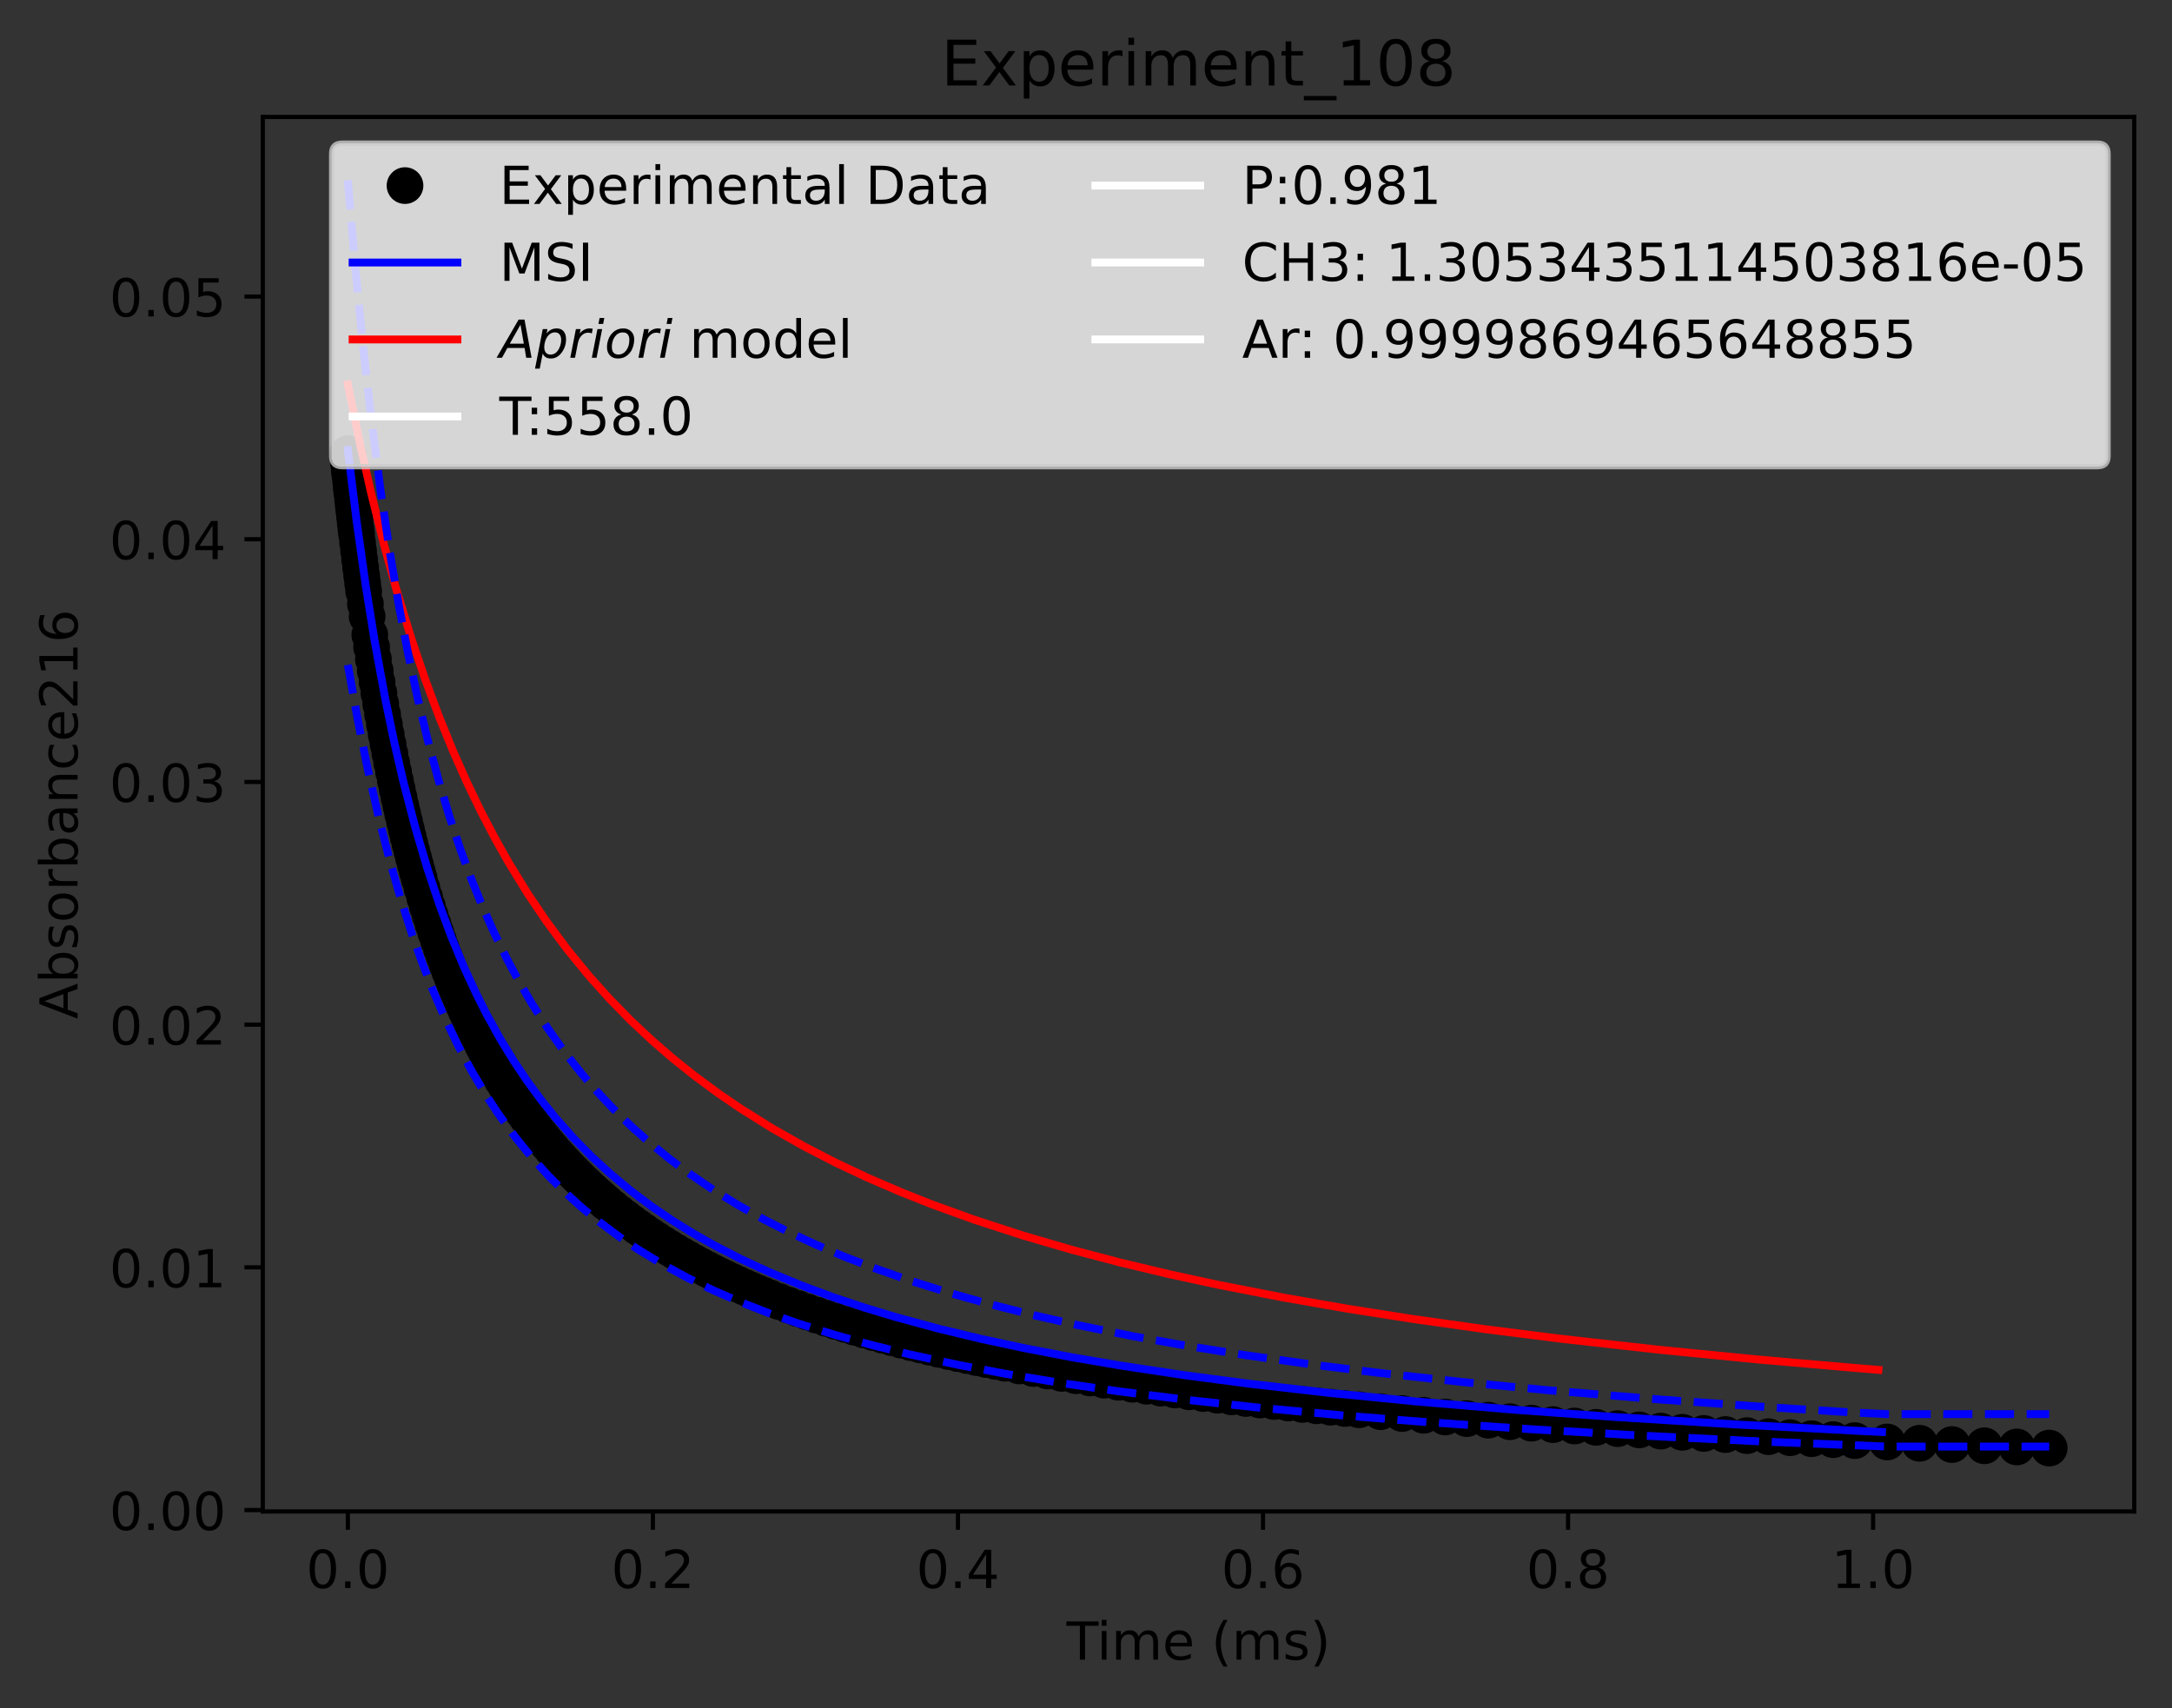 <?xml version="1.0" encoding="utf-8" standalone="no"?>
<!DOCTYPE svg PUBLIC "-//W3C//DTD SVG 1.1//EN"
  "http://www.w3.org/Graphics/SVG/1.1/DTD/svg11.dtd">
<!-- Created with matplotlib (https://matplotlib.org/) -->
<svg height="325.986pt" version="1.1" viewBox="0 0 414.464 325.986" width="414.464pt" xmlns="http://www.w3.org/2000/svg" xmlns:xlink="http://www.w3.org/1999/xlink">
 <rect x="0" y="0" width="414.464" height="325.986" fill="#333333" stroke="none"/>
 <defs>
  <style type="text/css">*{stroke-linecap:butt;stroke-linejoin:round;}</style>
 </defs>
 <g id="figure_1">
  <g id="patch_1">
   <path d="M 0 325.986 
L 414.464 325.986 
L 414.464 0 
L 0 0 
z
" style="fill:none;"/>
  </g>
  <g id="axes_1">
   <g id="patch_2">
    <path d="M 50.144 288.43 
L 407.264 288.43 
L 407.264 22.318 
L 50.144 22.318 
z
" style="fill:none;"/>
   </g>
   <g id="matplotlib.axis_1">
    <g id="xtick_1">
     <g id="line2d_1">
      <defs>
       <path d="M 0 0 
L 0 3.5 
" id="m0c64f0fec4" style="stroke:#000000;stroke-width:0.8;"/>
      </defs>
      <g>
       <use style="stroke:#000000;stroke-width:0.8;" x="66.376" xlink:href="#m0c64f0fec4" y="288.43"/>
      </g>
     </g>
     <g id="text_1">
      <!-- 0.0 -->
      <g transform="translate(58.425 303.029)scale(0.1 -0.1)">
       <defs>
        <path d="M 31.781 66.406 
Q 24.172 66.406 20.328 58.906 
Q 16.5 51.422 16.5 36.375 
Q 16.5 21.391 20.328 13.891 
Q 24.172 6.391 31.781 6.391 
Q 39.453 6.391 43.281 13.891 
Q 47.125 21.391 47.125 36.375 
Q 47.125 51.422 43.281 58.906 
Q 39.453 66.406 31.781 66.406 
z
M 31.781 74.219 
Q 44.047 74.219 50.516 64.516 
Q 56.984 54.828 56.984 36.375 
Q 56.984 17.969 50.516 8.266 
Q 44.047 -1.422 31.781 -1.422 
Q 19.531 -1.422 13.062 8.266 
Q 6.594 17.969 6.594 36.375 
Q 6.594 54.828 13.062 64.516 
Q 19.531 74.219 31.781 74.219 
z
" id="DejaVuSans-48"/>
        <path d="M 10.688 12.406 
L 21 12.406 
L 21 0 
L 10.688 0 
z
" id="DejaVuSans-46"/>
       </defs>
       <use xlink:href="#DejaVuSans-48"/>
       <use x="63.623" xlink:href="#DejaVuSans-46"/>
       <use x="95.41" xlink:href="#DejaVuSans-48"/>
      </g>
     </g>
    </g>
    <g id="xtick_2">
     <g id="line2d_2">
      <g>
       <use style="stroke:#000000;stroke-width:0.8;" x="124.586" xlink:href="#m0c64f0fec4" y="288.43"/>
      </g>
     </g>
     <g id="text_2">
      <!-- 0.2 -->
      <g transform="translate(116.635 303.029)scale(0.1 -0.1)">
       <defs>
        <path d="M 19.188 8.297 
L 53.609 8.297 
L 53.609 0 
L 7.328 0 
L 7.328 8.297 
Q 12.938 14.109 22.625 23.891 
Q 32.328 33.688 34.812 36.531 
Q 39.547 41.844 41.422 45.531 
Q 43.312 49.219 43.312 52.781 
Q 43.312 58.594 39.234 62.25 
Q 35.156 65.922 28.609 65.922 
Q 23.969 65.922 18.812 64.312 
Q 13.672 62.703 7.812 59.422 
L 7.812 69.391 
Q 13.766 71.781 18.938 73 
Q 24.125 74.219 28.422 74.219 
Q 39.75 74.219 46.484 68.547 
Q 53.219 62.891 53.219 53.422 
Q 53.219 48.922 51.531 44.891 
Q 49.859 40.875 45.406 35.406 
Q 44.188 33.984 37.641 27.219 
Q 31.109 20.453 19.188 8.297 
z
" id="DejaVuSans-50"/>
       </defs>
       <use xlink:href="#DejaVuSans-48"/>
       <use x="63.623" xlink:href="#DejaVuSans-46"/>
       <use x="95.41" xlink:href="#DejaVuSans-50"/>
      </g>
     </g>
    </g>
    <g id="xtick_3">
     <g id="line2d_3">
      <g>
       <use style="stroke:#000000;stroke-width:0.8;" x="182.796" xlink:href="#m0c64f0fec4" y="288.43"/>
      </g>
     </g>
     <g id="text_3">
      <!-- 0.4 -->
      <g transform="translate(174.845 303.029)scale(0.1 -0.1)">
       <defs>
        <path d="M 37.797 64.312 
L 12.891 25.391 
L 37.797 25.391 
z
M 35.203 72.906 
L 47.609 72.906 
L 47.609 25.391 
L 58.016 25.391 
L 58.016 17.188 
L 47.609 17.188 
L 47.609 0 
L 37.797 0 
L 37.797 17.188 
L 4.891 17.188 
L 4.891 26.703 
z
" id="DejaVuSans-52"/>
       </defs>
       <use xlink:href="#DejaVuSans-48"/>
       <use x="63.623" xlink:href="#DejaVuSans-46"/>
       <use x="95.41" xlink:href="#DejaVuSans-52"/>
      </g>
     </g>
    </g>
    <g id="xtick_4">
     <g id="line2d_4">
      <g>
       <use style="stroke:#000000;stroke-width:0.8;" x="241.006" xlink:href="#m0c64f0fec4" y="288.43"/>
      </g>
     </g>
     <g id="text_4">
      <!-- 0.6 -->
      <g transform="translate(233.055 303.029)scale(0.1 -0.1)">
       <defs>
        <path d="M 33.016 40.375 
Q 26.375 40.375 22.484 35.828 
Q 18.609 31.297 18.609 23.391 
Q 18.609 15.531 22.484 10.953 
Q 26.375 6.391 33.016 6.391 
Q 39.656 6.391 43.531 10.953 
Q 47.406 15.531 47.406 23.391 
Q 47.406 31.297 43.531 35.828 
Q 39.656 40.375 33.016 40.375 
z
M 52.594 71.297 
L 52.594 62.312 
Q 48.875 64.062 45.094 64.984 
Q 41.312 65.922 37.594 65.922 
Q 27.828 65.922 22.672 59.328 
Q 17.531 52.734 16.797 39.406 
Q 19.672 43.656 24.016 45.922 
Q 28.375 48.188 33.594 48.188 
Q 44.578 48.188 50.953 41.516 
Q 57.328 34.859 57.328 23.391 
Q 57.328 12.156 50.688 5.359 
Q 44.047 -1.422 33.016 -1.422 
Q 20.359 -1.422 13.672 8.266 
Q 6.984 17.969 6.984 36.375 
Q 6.984 53.656 15.188 63.938 
Q 23.391 74.219 37.203 74.219 
Q 40.922 74.219 44.703 73.484 
Q 48.484 72.75 52.594 71.297 
z
" id="DejaVuSans-54"/>
       </defs>
       <use xlink:href="#DejaVuSans-48"/>
       <use x="63.623" xlink:href="#DejaVuSans-46"/>
       <use x="95.41" xlink:href="#DejaVuSans-54"/>
      </g>
     </g>
    </g>
    <g id="xtick_5">
     <g id="line2d_5">
      <g>
       <use style="stroke:#000000;stroke-width:0.8;" x="299.216" xlink:href="#m0c64f0fec4" y="288.43"/>
      </g>
     </g>
     <g id="text_5">
      <!-- 0.8 -->
      <g transform="translate(291.265 303.029)scale(0.1 -0.1)">
       <defs>
        <path d="M 31.781 34.625 
Q 24.75 34.625 20.719 30.859 
Q 16.703 27.094 16.703 20.516 
Q 16.703 13.922 20.719 10.156 
Q 24.75 6.391 31.781 6.391 
Q 38.812 6.391 42.859 10.172 
Q 46.922 13.969 46.922 20.516 
Q 46.922 27.094 42.891 30.859 
Q 38.875 34.625 31.781 34.625 
z
M 21.922 38.812 
Q 15.578 40.375 12.031 44.719 
Q 8.5 49.078 8.5 55.328 
Q 8.5 64.062 14.719 69.141 
Q 20.953 74.219 31.781 74.219 
Q 42.672 74.219 48.875 69.141 
Q 55.078 64.062 55.078 55.328 
Q 55.078 49.078 51.531 44.719 
Q 48 40.375 41.703 38.812 
Q 48.828 37.156 52.797 32.312 
Q 56.781 27.484 56.781 20.516 
Q 56.781 9.906 50.312 4.234 
Q 43.844 -1.422 31.781 -1.422 
Q 19.734 -1.422 13.25 4.234 
Q 6.781 9.906 6.781 20.516 
Q 6.781 27.484 10.781 32.312 
Q 14.797 37.156 21.922 38.812 
z
M 18.312 54.391 
Q 18.312 48.734 21.844 45.562 
Q 25.391 42.391 31.781 42.391 
Q 38.141 42.391 41.719 45.562 
Q 45.312 48.734 45.312 54.391 
Q 45.312 60.062 41.719 63.234 
Q 38.141 66.406 31.781 66.406 
Q 25.391 66.406 21.844 63.234 
Q 18.312 60.062 18.312 54.391 
z
" id="DejaVuSans-56"/>
       </defs>
       <use xlink:href="#DejaVuSans-48"/>
       <use x="63.623" xlink:href="#DejaVuSans-46"/>
       <use x="95.41" xlink:href="#DejaVuSans-56"/>
      </g>
     </g>
    </g>
    <g id="xtick_6">
     <g id="line2d_6">
      <g>
       <use style="stroke:#000000;stroke-width:0.8;" x="357.426" xlink:href="#m0c64f0fec4" y="288.43"/>
      </g>
     </g>
     <g id="text_6">
      <!-- 1.0 -->
      <g transform="translate(349.475 303.029)scale(0.1 -0.1)">
       <defs>
        <path d="M 12.406 8.297 
L 28.516 8.297 
L 28.516 63.922 
L 10.984 60.406 
L 10.984 69.391 
L 28.422 72.906 
L 38.281 72.906 
L 38.281 8.297 
L 54.391 8.297 
L 54.391 0 
L 12.406 0 
z
" id="DejaVuSans-49"/>
       </defs>
       <use xlink:href="#DejaVuSans-49"/>
       <use x="63.623" xlink:href="#DejaVuSans-46"/>
       <use x="95.41" xlink:href="#DejaVuSans-48"/>
      </g>
     </g>
    </g>
    <g id="text_7">
     <!-- Time (ms) -->
     <g transform="translate(203.505 316.707)scale(0.1 -0.1)">
      <defs>
       <path d="M -0.297 72.906 
L 61.375 72.906 
L 61.375 64.594 
L 35.5 64.594 
L 35.5 0 
L 25.594 0 
L 25.594 64.594 
L -0.297 64.594 
z
" id="DejaVuSans-84"/>
       <path d="M 9.422 54.688 
L 18.406 54.688 
L 18.406 0 
L 9.422 0 
z
M 9.422 75.984 
L 18.406 75.984 
L 18.406 64.594 
L 9.422 64.594 
z
" id="DejaVuSans-105"/>
       <path d="M 52 44.188 
Q 55.375 50.25 60.062 53.125 
Q 64.75 56 71.094 56 
Q 79.641 56 84.281 50.016 
Q 88.922 44.047 88.922 33.016 
L 88.922 0 
L 79.891 0 
L 79.891 32.719 
Q 79.891 40.578 77.094 44.375 
Q 74.312 48.188 68.609 48.188 
Q 61.625 48.188 57.562 43.547 
Q 53.516 38.922 53.516 30.906 
L 53.516 0 
L 44.484 0 
L 44.484 32.719 
Q 44.484 40.625 41.703 44.406 
Q 38.922 48.188 33.109 48.188 
Q 26.219 48.188 22.156 43.531 
Q 18.109 38.875 18.109 30.906 
L 18.109 0 
L 9.078 0 
L 9.078 54.688 
L 18.109 54.688 
L 18.109 46.188 
Q 21.188 51.219 25.484 53.609 
Q 29.781 56 35.688 56 
Q 41.656 56 45.828 52.969 
Q 50 49.953 52 44.188 
z
" id="DejaVuSans-109"/>
       <path d="M 56.203 29.594 
L 56.203 25.203 
L 14.891 25.203 
Q 15.484 15.922 20.484 11.062 
Q 25.484 6.203 34.422 6.203 
Q 39.594 6.203 44.453 7.469 
Q 49.312 8.734 54.109 11.281 
L 54.109 2.781 
Q 49.266 0.734 44.188 -0.344 
Q 39.109 -1.422 33.891 -1.422 
Q 20.797 -1.422 13.156 6.188 
Q 5.516 13.812 5.516 26.812 
Q 5.516 40.234 12.766 48.109 
Q 20.016 56 32.328 56 
Q 43.359 56 49.781 48.891 
Q 56.203 41.797 56.203 29.594 
z
M 47.219 32.234 
Q 47.125 39.594 43.094 43.984 
Q 39.062 48.391 32.422 48.391 
Q 24.906 48.391 20.391 44.141 
Q 15.875 39.891 15.188 32.172 
z
" id="DejaVuSans-101"/>
       <path id="DejaVuSans-32"/>
       <path d="M 31 75.875 
Q 24.469 64.656 21.281 53.656 
Q 18.109 42.672 18.109 31.391 
Q 18.109 20.125 21.312 9.062 
Q 24.516 -2 31 -13.188 
L 23.188 -13.188 
Q 15.875 -1.703 12.234 9.375 
Q 8.594 20.453 8.594 31.391 
Q 8.594 42.281 12.203 53.312 
Q 15.828 64.359 23.188 75.875 
z
" id="DejaVuSans-40"/>
       <path d="M 44.281 53.078 
L 44.281 44.578 
Q 40.484 46.531 36.375 47.5 
Q 32.281 48.484 27.875 48.484 
Q 21.188 48.484 17.844 46.438 
Q 14.5 44.391 14.5 40.281 
Q 14.5 37.156 16.891 35.375 
Q 19.281 33.594 26.516 31.984 
L 29.594 31.297 
Q 39.156 29.25 43.188 25.516 
Q 47.219 21.781 47.219 15.094 
Q 47.219 7.469 41.188 3.016 
Q 35.156 -1.422 24.609 -1.422 
Q 20.219 -1.422 15.453 -0.562 
Q 10.688 0.297 5.422 2 
L 5.422 11.281 
Q 10.406 8.688 15.234 7.391 
Q 20.062 6.109 24.812 6.109 
Q 31.156 6.109 34.562 8.281 
Q 37.984 10.453 37.984 14.406 
Q 37.984 18.062 35.516 20.016 
Q 33.062 21.969 24.703 23.781 
L 21.578 24.516 
Q 13.234 26.266 9.516 29.906 
Q 5.812 33.547 5.812 39.891 
Q 5.812 47.609 11.281 51.797 
Q 16.75 56 26.812 56 
Q 31.781 56 36.172 55.266 
Q 40.578 54.547 44.281 53.078 
z
" id="DejaVuSans-115"/>
       <path d="M 8.016 75.875 
L 15.828 75.875 
Q 23.141 64.359 26.781 53.312 
Q 30.422 42.281 30.422 31.391 
Q 30.422 20.453 26.781 9.375 
Q 23.141 -1.703 15.828 -13.188 
L 8.016 -13.188 
Q 14.5 -2 17.703 9.062 
Q 20.906 20.125 20.906 31.391 
Q 20.906 42.672 17.703 53.656 
Q 14.5 64.656 8.016 75.875 
z
" id="DejaVuSans-41"/>
      </defs>
      <use xlink:href="#DejaVuSans-84"/>
      <use x="57.959" xlink:href="#DejaVuSans-105"/>
      <use x="85.742" xlink:href="#DejaVuSans-109"/>
      <use x="183.154" xlink:href="#DejaVuSans-101"/>
      <use x="244.678" xlink:href="#DejaVuSans-32"/>
      <use x="276.465" xlink:href="#DejaVuSans-40"/>
      <use x="315.479" xlink:href="#DejaVuSans-109"/>
      <use x="412.891" xlink:href="#DejaVuSans-115"/>
      <use x="464.99" xlink:href="#DejaVuSans-41"/>
     </g>
    </g>
   </g>
   <g id="matplotlib.axis_2">
    <g id="ytick_1">
     <g id="line2d_7">
      <defs>
       <path d="M 0 0 
L -3.5 0 
" id="m9fc9dce073" style="stroke:#000000;stroke-width:0.8;"/>
      </defs>
      <g>
       <use style="stroke:#000000;stroke-width:0.8;" x="50.144" xlink:href="#m9fc9dce073" y="288.165"/>
      </g>
     </g>
     <g id="text_8">
      <!-- 0.00 -->
      <g transform="translate(20.878 291.964)scale(0.1 -0.1)">
       <use xlink:href="#DejaVuSans-48"/>
       <use x="63.623" xlink:href="#DejaVuSans-46"/>
       <use x="95.41" xlink:href="#DejaVuSans-48"/>
       <use x="159.033" xlink:href="#DejaVuSans-48"/>
      </g>
     </g>
    </g>
    <g id="ytick_2">
     <g id="line2d_8">
      <g>
       <use style="stroke:#000000;stroke-width:0.8;" x="50.144" xlink:href="#m9fc9dce073" y="241.85"/>
      </g>
     </g>
     <g id="text_9">
      <!-- 0.01 -->
      <g transform="translate(20.878 245.649)scale(0.1 -0.1)">
       <use xlink:href="#DejaVuSans-48"/>
       <use x="63.623" xlink:href="#DejaVuSans-46"/>
       <use x="95.41" xlink:href="#DejaVuSans-48"/>
       <use x="159.033" xlink:href="#DejaVuSans-49"/>
      </g>
     </g>
    </g>
    <g id="ytick_3">
     <g id="line2d_9">
      <g>
       <use style="stroke:#000000;stroke-width:0.8;" x="50.144" xlink:href="#m9fc9dce073" y="195.534"/>
      </g>
     </g>
     <g id="text_10">
      <!-- 0.02 -->
      <g transform="translate(20.878 199.334)scale(0.1 -0.1)">
       <use xlink:href="#DejaVuSans-48"/>
       <use x="63.623" xlink:href="#DejaVuSans-46"/>
       <use x="95.41" xlink:href="#DejaVuSans-48"/>
       <use x="159.033" xlink:href="#DejaVuSans-50"/>
      </g>
     </g>
    </g>
    <g id="ytick_4">
     <g id="line2d_10">
      <g>
       <use style="stroke:#000000;stroke-width:0.8;" x="50.144" xlink:href="#m9fc9dce073" y="149.219"/>
      </g>
     </g>
     <g id="text_11">
      <!-- 0.03 -->
      <g transform="translate(20.878 153.018)scale(0.1 -0.1)">
       <defs>
        <path d="M 40.578 39.312 
Q 47.656 37.797 51.625 33 
Q 55.609 28.219 55.609 21.188 
Q 55.609 10.406 48.188 4.484 
Q 40.766 -1.422 27.094 -1.422 
Q 22.516 -1.422 17.656 -0.516 
Q 12.797 0.391 7.625 2.203 
L 7.625 11.719 
Q 11.719 9.328 16.594 8.109 
Q 21.484 6.891 26.812 6.891 
Q 36.078 6.891 40.938 10.547 
Q 45.797 14.203 45.797 21.188 
Q 45.797 27.641 41.281 31.266 
Q 36.766 34.906 28.719 34.906 
L 20.219 34.906 
L 20.219 43.016 
L 29.109 43.016 
Q 36.375 43.016 40.234 45.922 
Q 44.094 48.828 44.094 54.297 
Q 44.094 59.906 40.109 62.906 
Q 36.141 65.922 28.719 65.922 
Q 24.656 65.922 20.016 65.031 
Q 15.375 64.156 9.812 62.312 
L 9.812 71.094 
Q 15.438 72.656 20.344 73.438 
Q 25.25 74.219 29.594 74.219 
Q 40.828 74.219 47.359 69.109 
Q 53.906 64.016 53.906 55.328 
Q 53.906 49.266 50.438 45.094 
Q 46.969 40.922 40.578 39.312 
z
" id="DejaVuSans-51"/>
       </defs>
       <use xlink:href="#DejaVuSans-48"/>
       <use x="63.623" xlink:href="#DejaVuSans-46"/>
       <use x="95.41" xlink:href="#DejaVuSans-48"/>
       <use x="159.033" xlink:href="#DejaVuSans-51"/>
      </g>
     </g>
    </g>
    <g id="ytick_5">
     <g id="line2d_11">
      <g>
       <use style="stroke:#000000;stroke-width:0.8;" x="50.144" xlink:href="#m9fc9dce073" y="102.904"/>
      </g>
     </g>
     <g id="text_12">
      <!-- 0.04 -->
      <g transform="translate(20.878 106.703)scale(0.1 -0.1)">
       <use xlink:href="#DejaVuSans-48"/>
       <use x="63.623" xlink:href="#DejaVuSans-46"/>
       <use x="95.41" xlink:href="#DejaVuSans-48"/>
       <use x="159.033" xlink:href="#DejaVuSans-52"/>
      </g>
     </g>
    </g>
    <g id="ytick_6">
     <g id="line2d_12">
      <g>
       <use style="stroke:#000000;stroke-width:0.8;" x="50.144" xlink:href="#m9fc9dce073" y="56.588"/>
      </g>
     </g>
     <g id="text_13">
      <!-- 0.05 -->
      <g transform="translate(20.878 60.387)scale(0.1 -0.1)">
       <defs>
        <path d="M 10.797 72.906 
L 49.516 72.906 
L 49.516 64.594 
L 19.828 64.594 
L 19.828 46.734 
Q 21.969 47.469 24.109 47.828 
Q 26.266 48.188 28.422 48.188 
Q 40.625 48.188 47.75 41.5 
Q 54.891 34.812 54.891 23.391 
Q 54.891 11.625 47.562 5.094 
Q 40.234 -1.422 26.906 -1.422 
Q 22.312 -1.422 17.547 -0.641 
Q 12.797 0.141 7.719 1.703 
L 7.719 11.625 
Q 12.109 9.234 16.797 8.062 
Q 21.484 6.891 26.703 6.891 
Q 35.156 6.891 40.078 11.328 
Q 45.016 15.766 45.016 23.391 
Q 45.016 31 40.078 35.438 
Q 35.156 39.891 26.703 39.891 
Q 22.75 39.891 18.812 39.016 
Q 14.891 38.141 10.797 36.281 
z
" id="DejaVuSans-53"/>
       </defs>
       <use xlink:href="#DejaVuSans-48"/>
       <use x="63.623" xlink:href="#DejaVuSans-46"/>
       <use x="95.41" xlink:href="#DejaVuSans-48"/>
       <use x="159.033" xlink:href="#DejaVuSans-53"/>
      </g>
     </g>
    </g>
    <g id="text_14">
     <!-- Absorbance216 -->
     <g transform="translate(14.798 194.465)rotate(-90)scale(0.1 -0.1)">
      <defs>
       <path d="M 34.188 63.188 
L 20.797 26.906 
L 47.609 26.906 
z
M 28.609 72.906 
L 39.797 72.906 
L 67.578 0 
L 57.328 0 
L 50.688 18.703 
L 17.828 18.703 
L 11.188 0 
L 0.781 0 
z
" id="DejaVuSans-65"/>
       <path d="M 48.688 27.297 
Q 48.688 37.203 44.609 42.844 
Q 40.531 48.484 33.406 48.484 
Q 26.266 48.484 22.188 42.844 
Q 18.109 37.203 18.109 27.297 
Q 18.109 17.391 22.188 11.75 
Q 26.266 6.109 33.406 6.109 
Q 40.531 6.109 44.609 11.75 
Q 48.688 17.391 48.688 27.297 
z
M 18.109 46.391 
Q 20.953 51.266 25.266 53.625 
Q 29.594 56 35.594 56 
Q 45.562 56 51.781 48.094 
Q 58.016 40.188 58.016 27.297 
Q 58.016 14.406 51.781 6.484 
Q 45.562 -1.422 35.594 -1.422 
Q 29.594 -1.422 25.266 0.953 
Q 20.953 3.328 18.109 8.203 
L 18.109 0 
L 9.078 0 
L 9.078 75.984 
L 18.109 75.984 
z
" id="DejaVuSans-98"/>
       <path d="M 30.609 48.391 
Q 23.391 48.391 19.188 42.75 
Q 14.984 37.109 14.984 27.297 
Q 14.984 17.484 19.156 11.844 
Q 23.344 6.203 30.609 6.203 
Q 37.797 6.203 41.984 11.859 
Q 46.188 17.531 46.188 27.297 
Q 46.188 37.016 41.984 42.703 
Q 37.797 48.391 30.609 48.391 
z
M 30.609 56 
Q 42.328 56 49.016 48.375 
Q 55.719 40.766 55.719 27.297 
Q 55.719 13.875 49.016 6.219 
Q 42.328 -1.422 30.609 -1.422 
Q 18.844 -1.422 12.172 6.219 
Q 5.516 13.875 5.516 27.297 
Q 5.516 40.766 12.172 48.375 
Q 18.844 56 30.609 56 
z
" id="DejaVuSans-111"/>
       <path d="M 41.109 46.297 
Q 39.594 47.172 37.812 47.578 
Q 36.031 48 33.891 48 
Q 26.266 48 22.188 43.047 
Q 18.109 38.094 18.109 28.812 
L 18.109 0 
L 9.078 0 
L 9.078 54.688 
L 18.109 54.688 
L 18.109 46.188 
Q 20.953 51.172 25.484 53.578 
Q 30.031 56 36.531 56 
Q 37.453 56 38.578 55.875 
Q 39.703 55.766 41.062 55.516 
z
" id="DejaVuSans-114"/>
       <path d="M 34.281 27.484 
Q 23.391 27.484 19.188 25 
Q 14.984 22.516 14.984 16.5 
Q 14.984 11.719 18.141 8.906 
Q 21.297 6.109 26.703 6.109 
Q 34.188 6.109 38.703 11.406 
Q 43.219 16.703 43.219 25.484 
L 43.219 27.484 
z
M 52.203 31.203 
L 52.203 0 
L 43.219 0 
L 43.219 8.297 
Q 40.141 3.328 35.547 0.953 
Q 30.953 -1.422 24.312 -1.422 
Q 15.922 -1.422 10.953 3.297 
Q 6 8.016 6 15.922 
Q 6 25.141 12.172 29.828 
Q 18.359 34.516 30.609 34.516 
L 43.219 34.516 
L 43.219 35.406 
Q 43.219 41.609 39.141 45 
Q 35.062 48.391 27.688 48.391 
Q 23 48.391 18.547 47.266 
Q 14.109 46.141 10.016 43.891 
L 10.016 52.203 
Q 14.938 54.109 19.578 55.047 
Q 24.219 56 28.609 56 
Q 40.484 56 46.344 49.844 
Q 52.203 43.703 52.203 31.203 
z
" id="DejaVuSans-97"/>
       <path d="M 54.891 33.016 
L 54.891 0 
L 45.906 0 
L 45.906 32.719 
Q 45.906 40.484 42.875 44.328 
Q 39.844 48.188 33.797 48.188 
Q 26.516 48.188 22.312 43.547 
Q 18.109 38.922 18.109 30.906 
L 18.109 0 
L 9.078 0 
L 9.078 54.688 
L 18.109 54.688 
L 18.109 46.188 
Q 21.344 51.125 25.703 53.562 
Q 30.078 56 35.797 56 
Q 45.219 56 50.047 50.172 
Q 54.891 44.344 54.891 33.016 
z
" id="DejaVuSans-110"/>
       <path d="M 48.781 52.594 
L 48.781 44.188 
Q 44.969 46.297 41.141 47.344 
Q 37.312 48.391 33.406 48.391 
Q 24.656 48.391 19.812 42.844 
Q 14.984 37.312 14.984 27.297 
Q 14.984 17.281 19.812 11.734 
Q 24.656 6.203 33.406 6.203 
Q 37.312 6.203 41.141 7.25 
Q 44.969 8.297 48.781 10.406 
L 48.781 2.094 
Q 45.016 0.344 40.984 -0.531 
Q 36.969 -1.422 32.422 -1.422 
Q 20.062 -1.422 12.781 6.344 
Q 5.516 14.109 5.516 27.297 
Q 5.516 40.672 12.859 48.328 
Q 20.219 56 33.016 56 
Q 37.156 56 41.109 55.141 
Q 45.062 54.297 48.781 52.594 
z
" id="DejaVuSans-99"/>
      </defs>
      <use xlink:href="#DejaVuSans-65"/>
      <use x="68.408" xlink:href="#DejaVuSans-98"/>
      <use x="131.885" xlink:href="#DejaVuSans-115"/>
      <use x="183.984" xlink:href="#DejaVuSans-111"/>
      <use x="245.166" xlink:href="#DejaVuSans-114"/>
      <use x="286.279" xlink:href="#DejaVuSans-98"/>
      <use x="349.756" xlink:href="#DejaVuSans-97"/>
      <use x="411.035" xlink:href="#DejaVuSans-110"/>
      <use x="474.414" xlink:href="#DejaVuSans-99"/>
      <use x="529.395" xlink:href="#DejaVuSans-101"/>
      <use x="590.918" xlink:href="#DejaVuSans-50"/>
      <use x="654.541" xlink:href="#DejaVuSans-49"/>
      <use x="718.164" xlink:href="#DejaVuSans-54"/>
     </g>
    </g>
   </g>
   <g id="line2d_13">
    <defs>
     <path d="M 0 3 
C 0.796 3 1.559 2.684 2.121 2.121 
C 2.684 1.559 3 0.796 3 0 
C 3 -0.796 2.684 -1.559 2.121 -2.121 
C 1.559 -2.684 0.796 -3 0 -3 
C -0.796 -3 -1.559 -2.684 -2.121 -2.121 
C -2.684 -1.559 -3 -0.796 -3 0 
C -3 0.796 -2.684 1.559 -2.121 2.121 
C -1.559 2.684 -0.796 3 0 3 
z
" id="mbb381c8fd1" style="stroke:#000000;"/>
    </defs>
    <g clip-path="url(#pcb99354ada)">
     <use style="stroke:#000000;" x="66.376" xlink:href="#mbb381c8fd1" y="86.629"/>
     <use style="stroke:#000000;" x="66.377" xlink:href="#mbb381c8fd1" y="86.629"/>
     <use style="stroke:#000000;" x="66.377" xlink:href="#mbb381c8fd1" y="86.634"/>
     <use style="stroke:#000000;" x="66.378" xlink:href="#mbb381c8fd1" y="86.639"/>
     <use style="stroke:#000000;" x="66.378" xlink:href="#mbb381c8fd1" y="86.647"/>
     <use style="stroke:#000000;" x="66.38" xlink:href="#mbb381c8fd1" y="86.66"/>
     <use style="stroke:#000000;" x="66.382" xlink:href="#mbb381c8fd1" y="86.682"/>
     <use style="stroke:#000000;" x="66.386" xlink:href="#mbb381c8fd1" y="86.721"/>
     <use style="stroke:#000000;" x="66.393" xlink:href="#mbb381c8fd1" y="86.79"/>
     <use style="stroke:#000000;" x="66.411" xlink:href="#mbb381c8fd1" y="86.967"/>
     <use style="stroke:#000000;" x="66.428" xlink:href="#mbb381c8fd1" y="87.144"/>
     <use style="stroke:#000000;" x="66.446" xlink:href="#mbb381c8fd1" y="87.32"/>
     <use style="stroke:#000000;" x="66.464" xlink:href="#mbb381c8fd1" y="87.496"/>
     <use style="stroke:#000000;" x="66.482" xlink:href="#mbb381c8fd1" y="87.676"/>
     <use style="stroke:#000000;" x="66.5" xlink:href="#mbb381c8fd1" y="87.855"/>
     <use style="stroke:#000000;" x="66.519" xlink:href="#mbb381c8fd1" y="88.034"/>
     <use style="stroke:#000000;" x="66.561" xlink:href="#mbb381c8fd1" y="88.447"/>
     <use style="stroke:#000000;" x="66.603" xlink:href="#mbb381c8fd1" y="88.858"/>
     <use style="stroke:#000000;" x="66.645" xlink:href="#mbb381c8fd1" y="89.267"/>
     <use style="stroke:#000000;" x="66.687" xlink:href="#mbb381c8fd1" y="89.675"/>
     <use style="stroke:#000000;" x="66.729" xlink:href="#mbb381c8fd1" y="90.081"/>
     <use style="stroke:#000000;" x="66.772" xlink:href="#mbb381c8fd1" y="90.486"/>
     <use style="stroke:#000000;" x="66.814" xlink:href="#mbb381c8fd1" y="90.888"/>
     <use style="stroke:#000000;" x="66.93" xlink:href="#mbb381c8fd1" y="91.995"/>
     <use style="stroke:#000000;" x="67.011" xlink:href="#mbb381c8fd1" y="92.748"/>
     <use style="stroke:#000000;" x="67.091" xlink:href="#mbb381c8fd1" y="93.495"/>
     <use style="stroke:#000000;" x="67.171" xlink:href="#mbb381c8fd1" y="94.237"/>
     <use style="stroke:#000000;" x="67.295" xlink:href="#mbb381c8fd1" y="95.374"/>
     <use style="stroke:#000000;" x="67.419" xlink:href="#mbb381c8fd1" y="96.499"/>
     <use style="stroke:#000000;" x="67.543" xlink:href="#mbb381c8fd1" y="97.61"/>
     <use style="stroke:#000000;" x="67.668" xlink:href="#mbb381c8fd1" y="98.709"/>
     <use style="stroke:#000000;" x="67.792" xlink:href="#mbb381c8fd1" y="99.795"/>
     <use style="stroke:#000000;" x="67.916" xlink:href="#mbb381c8fd1" y="100.869"/>
     <use style="stroke:#000000;" x="68.04" xlink:href="#mbb381c8fd1" y="101.931"/>
     <use style="stroke:#000000;" x="68.235" xlink:href="#mbb381c8fd1" y="103.569"/>
     <use style="stroke:#000000;" x="68.429" xlink:href="#mbb381c8fd1" y="105.18"/>
     <use style="stroke:#000000;" x="68.624" xlink:href="#mbb381c8fd1" y="106.762"/>
     <use style="stroke:#000000;" x="68.818" xlink:href="#mbb381c8fd1" y="108.317"/>
     <use style="stroke:#000000;" x="69.013" xlink:href="#mbb381c8fd1" y="109.846"/>
     <use style="stroke:#000000;" x="69.207" xlink:href="#mbb381c8fd1" y="111.349"/>
     <use style="stroke:#000000;" x="69.402" xlink:href="#mbb381c8fd1" y="112.827"/>
     <use style="stroke:#000000;" x="69.73" xlink:href="#mbb381c8fd1" y="115.264"/>
     <use style="stroke:#000000;" x="70.058" xlink:href="#mbb381c8fd1" y="117.634"/>
     <use style="stroke:#000000;" x="70.562" xlink:href="#mbb381c8fd1" y="121.157"/>
     <use style="stroke:#000000;" x="70.912" xlink:href="#mbb381c8fd1" y="123.509"/>
     <use style="stroke:#000000;" x="71.261" xlink:href="#mbb381c8fd1" y="125.797"/>
     <use style="stroke:#000000;" x="71.61" xlink:href="#mbb381c8fd1" y="128.021"/>
     <use style="stroke:#000000;" x="71.959" xlink:href="#mbb381c8fd1" y="130.186"/>
     <use style="stroke:#000000;" x="72.308" xlink:href="#mbb381c8fd1" y="132.293"/>
     <use style="stroke:#000000;" x="72.657" xlink:href="#mbb381c8fd1" y="134.344"/>
     <use style="stroke:#000000;" x="73.006" xlink:href="#mbb381c8fd1" y="136.342"/>
     <use style="stroke:#000000;" x="73.355" xlink:href="#mbb381c8fd1" y="138.289"/>
     <use style="stroke:#000000;" x="73.704" xlink:href="#mbb381c8fd1" y="140.186"/>
     <use style="stroke:#000000;" x="74.054" xlink:href="#mbb381c8fd1" y="142.036"/>
     <use style="stroke:#000000;" x="74.403" xlink:href="#mbb381c8fd1" y="143.841"/>
     <use style="stroke:#000000;" x="74.752" xlink:href="#mbb381c8fd1" y="145.601"/>
     <use style="stroke:#000000;" x="75.101" xlink:href="#mbb381c8fd1" y="147.319"/>
     <use style="stroke:#000000;" x="75.45" xlink:href="#mbb381c8fd1" y="148.996"/>
     <use style="stroke:#000000;" x="75.799" xlink:href="#mbb381c8fd1" y="150.633"/>
     <use style="stroke:#000000;" x="76.148" xlink:href="#mbb381c8fd1" y="152.233"/>
     <use style="stroke:#000000;" x="76.497" xlink:href="#mbb381c8fd1" y="153.796"/>
     <use style="stroke:#000000;" x="76.846" xlink:href="#mbb381c8fd1" y="155.323"/>
     <use style="stroke:#000000;" x="77.196" xlink:href="#mbb381c8fd1" y="156.816"/>
     <use style="stroke:#000000;" x="77.545" xlink:href="#mbb381c8fd1" y="158.275"/>
     <use style="stroke:#000000;" x="77.894" xlink:href="#mbb381c8fd1" y="159.703"/>
     <use style="stroke:#000000;" x="78.243" xlink:href="#mbb381c8fd1" y="161.099"/>
     <use style="stroke:#000000;" x="78.592" xlink:href="#mbb381c8fd1" y="162.466"/>
     <use style="stroke:#000000;" x="78.941" xlink:href="#mbb381c8fd1" y="163.803"/>
     <use style="stroke:#000000;" x="79.29" xlink:href="#mbb381c8fd1" y="165.113"/>
     <use style="stroke:#000000;" x="79.639" xlink:href="#mbb381c8fd1" y="166.394"/>
     <use style="stroke:#000000;" x="79.988" xlink:href="#mbb381c8fd1" y="167.65"/>
     <use style="stroke:#000000;" x="80.516" xlink:href="#mbb381c8fd1" y="169.5"/>
     <use style="stroke:#000000;" x="81.044" xlink:href="#mbb381c8fd1" y="171.293"/>
     <use style="stroke:#000000;" x="81.572" xlink:href="#mbb381c8fd1" y="173.033"/>
     <use style="stroke:#000000;" x="82.099" xlink:href="#mbb381c8fd1" y="174.723"/>
     <use style="stroke:#000000;" x="82.627" xlink:href="#mbb381c8fd1" y="176.363"/>
     <use style="stroke:#000000;" x="83.155" xlink:href="#mbb381c8fd1" y="177.956"/>
     <use style="stroke:#000000;" x="83.683" xlink:href="#mbb381c8fd1" y="179.505"/>
     <use style="stroke:#000000;" x="84.21" xlink:href="#mbb381c8fd1" y="181.011"/>
     <use style="stroke:#000000;" x="84.738" xlink:href="#mbb381c8fd1" y="182.476"/>
     <use style="stroke:#000000;" x="85.266" xlink:href="#mbb381c8fd1" y="183.901"/>
     <use style="stroke:#000000;" x="85.793" xlink:href="#mbb381c8fd1" y="185.288"/>
     <use style="stroke:#000000;" x="86.321" xlink:href="#mbb381c8fd1" y="186.639"/>
     <use style="stroke:#000000;" x="86.849" xlink:href="#mbb381c8fd1" y="187.955"/>
     <use style="stroke:#000000;" x="87.377" xlink:href="#mbb381c8fd1" y="189.237"/>
     <use style="stroke:#000000;" x="87.904" xlink:href="#mbb381c8fd1" y="190.486"/>
     <use style="stroke:#000000;" x="88.432" xlink:href="#mbb381c8fd1" y="191.705"/>
     <use style="stroke:#000000;" x="88.96" xlink:href="#mbb381c8fd1" y="192.894"/>
     <use style="stroke:#000000;" x="89.488" xlink:href="#mbb381c8fd1" y="194.053"/>
     <use style="stroke:#000000;" x="90.015" xlink:href="#mbb381c8fd1" y="195.185"/>
     <use style="stroke:#000000;" x="90.543" xlink:href="#mbb381c8fd1" y="196.29"/>
     <use style="stroke:#000000;" x="91.071" xlink:href="#mbb381c8fd1" y="197.369"/>
     <use style="stroke:#000000;" x="91.599" xlink:href="#mbb381c8fd1" y="198.422"/>
     <use style="stroke:#000000;" x="92.126" xlink:href="#mbb381c8fd1" y="199.452"/>
     <use style="stroke:#000000;" x="92.654" xlink:href="#mbb381c8fd1" y="200.458"/>
     <use style="stroke:#000000;" x="93.182" xlink:href="#mbb381c8fd1" y="201.442"/>
     <use style="stroke:#000000;" x="93.709" xlink:href="#mbb381c8fd1" y="202.404"/>
     <use style="stroke:#000000;" x="94.237" xlink:href="#mbb381c8fd1" y="203.345"/>
     <use style="stroke:#000000;" x="95.032" xlink:href="#mbb381c8fd1" y="204.724"/>
     <use style="stroke:#000000;" x="95.827" xlink:href="#mbb381c8fd1" y="206.059"/>
     <use style="stroke:#000000;" x="96.622" xlink:href="#mbb381c8fd1" y="207.351"/>
     <use style="stroke:#000000;" x="97.417" xlink:href="#mbb381c8fd1" y="208.604"/>
     <use style="stroke:#000000;" x="98.213" xlink:href="#mbb381c8fd1" y="209.819"/>
     <use style="stroke:#000000;" x="99.008" xlink:href="#mbb381c8fd1" y="210.997"/>
     <use style="stroke:#000000;" x="99.803" xlink:href="#mbb381c8fd1" y="212.14"/>
     <use style="stroke:#000000;" x="100.598" xlink:href="#mbb381c8fd1" y="213.25"/>
     <use style="stroke:#000000;" x="101.393" xlink:href="#mbb381c8fd1" y="214.327"/>
     <use style="stroke:#000000;" x="102.188" xlink:href="#mbb381c8fd1" y="215.375"/>
     <use style="stroke:#000000;" x="102.983" xlink:href="#mbb381c8fd1" y="216.393"/>
     <use style="stroke:#000000;" x="103.778" xlink:href="#mbb381c8fd1" y="217.382"/>
     <use style="stroke:#000000;" x="104.573" xlink:href="#mbb381c8fd1" y="218.345"/>
     <use style="stroke:#000000;" x="105.368" xlink:href="#mbb381c8fd1" y="219.282"/>
     <use style="stroke:#000000;" x="106.163" xlink:href="#mbb381c8fd1" y="220.195"/>
     <use style="stroke:#000000;" x="106.958" xlink:href="#mbb381c8fd1" y="221.083"/>
     <use style="stroke:#000000;" x="107.753" xlink:href="#mbb381c8fd1" y="221.949"/>
     <use style="stroke:#000000;" x="108.548" xlink:href="#mbb381c8fd1" y="222.792"/>
     <use style="stroke:#000000;" x="109.343" xlink:href="#mbb381c8fd1" y="223.614"/>
     <use style="stroke:#000000;" x="110.139" xlink:href="#mbb381c8fd1" y="224.416"/>
     <use style="stroke:#000000;" x="110.934" xlink:href="#mbb381c8fd1" y="225.198"/>
     <use style="stroke:#000000;" x="111.729" xlink:href="#mbb381c8fd1" y="225.961"/>
     <use style="stroke:#000000;" x="112.524" xlink:href="#mbb381c8fd1" y="226.706"/>
     <use style="stroke:#000000;" x="113.319" xlink:href="#mbb381c8fd1" y="227.433"/>
     <use style="stroke:#000000;" x="114.114" xlink:href="#mbb381c8fd1" y="228.144"/>
     <use style="stroke:#000000;" x="114.909" xlink:href="#mbb381c8fd1" y="228.838"/>
     <use style="stroke:#000000;" x="115.704" xlink:href="#mbb381c8fd1" y="229.516"/>
     <use style="stroke:#000000;" x="116.902" xlink:href="#mbb381c8fd1" y="230.508"/>
     <use style="stroke:#000000;" x="118.1" xlink:href="#mbb381c8fd1" y="231.468"/>
     <use style="stroke:#000000;" x="119.297" xlink:href="#mbb381c8fd1" y="232.396"/>
     <use style="stroke:#000000;" x="120.495" xlink:href="#mbb381c8fd1" y="233.294"/>
     <use style="stroke:#000000;" x="121.693" xlink:href="#mbb381c8fd1" y="234.164"/>
     <use style="stroke:#000000;" x="122.891" xlink:href="#mbb381c8fd1" y="235.007"/>
     <use style="stroke:#000000;" x="124.089" xlink:href="#mbb381c8fd1" y="235.823"/>
     <use style="stroke:#000000;" x="125.287" xlink:href="#mbb381c8fd1" y="236.615"/>
     <use style="stroke:#000000;" x="126.484" xlink:href="#mbb381c8fd1" y="237.384"/>
     <use style="stroke:#000000;" x="127.682" xlink:href="#mbb381c8fd1" y="238.13"/>
     <use style="stroke:#000000;" x="128.88" xlink:href="#mbb381c8fd1" y="238.854"/>
     <use style="stroke:#000000;" x="130.078" xlink:href="#mbb381c8fd1" y="239.558"/>
     <use style="stroke:#000000;" x="131.276" xlink:href="#mbb381c8fd1" y="240.241"/>
     <use style="stroke:#000000;" x="132.473" xlink:href="#mbb381c8fd1" y="240.906"/>
     <use style="stroke:#000000;" x="133.671" xlink:href="#mbb381c8fd1" y="241.553"/>
     <use style="stroke:#000000;" x="134.869" xlink:href="#mbb381c8fd1" y="242.182"/>
     <use style="stroke:#000000;" x="136.067" xlink:href="#mbb381c8fd1" y="242.794"/>
     <use style="stroke:#000000;" x="137.265" xlink:href="#mbb381c8fd1" y="243.391"/>
     <use style="stroke:#000000;" x="138.462" xlink:href="#mbb381c8fd1" y="243.972"/>
     <use style="stroke:#000000;" x="139.66" xlink:href="#mbb381c8fd1" y="244.538"/>
     <use style="stroke:#000000;" x="140.858" xlink:href="#mbb381c8fd1" y="245.089"/>
     <use style="stroke:#000000;" x="142.056" xlink:href="#mbb381c8fd1" y="245.627"/>
     <use style="stroke:#000000;" x="143.254" xlink:href="#mbb381c8fd1" y="246.152"/>
     <use style="stroke:#000000;" x="144.451" xlink:href="#mbb381c8fd1" y="246.664"/>
     <use style="stroke:#000000;" x="145.649" xlink:href="#mbb381c8fd1" y="247.163"/>
     <use style="stroke:#000000;" x="146.847" xlink:href="#mbb381c8fd1" y="247.651"/>
     <use style="stroke:#000000;" x="148.644" xlink:href="#mbb381c8fd1" y="248.361"/>
     <use style="stroke:#000000;" x="150.442" xlink:href="#mbb381c8fd1" y="249.047"/>
     <use style="stroke:#000000;" x="152.239" xlink:href="#mbb381c8fd1" y="249.709"/>
     <use style="stroke:#000000;" x="154.036" xlink:href="#mbb381c8fd1" y="250.35"/>
     <use style="stroke:#000000;" x="155.833" xlink:href="#mbb381c8fd1" y="250.969"/>
     <use style="stroke:#000000;" x="157.631" xlink:href="#mbb381c8fd1" y="251.569"/>
     <use style="stroke:#000000;" x="159.428" xlink:href="#mbb381c8fd1" y="252.149"/>
     <use style="stroke:#000000;" x="161.225" xlink:href="#mbb381c8fd1" y="252.712"/>
     <use style="stroke:#000000;" x="163.022" xlink:href="#mbb381c8fd1" y="253.257"/>
     <use style="stroke:#000000;" x="164.819" xlink:href="#mbb381c8fd1" y="253.785"/>
     <use style="stroke:#000000;" x="166.617" xlink:href="#mbb381c8fd1" y="254.298"/>
     <use style="stroke:#000000;" x="168.414" xlink:href="#mbb381c8fd1" y="254.796"/>
     <use style="stroke:#000000;" x="170.211" xlink:href="#mbb381c8fd1" y="255.279"/>
     <use style="stroke:#000000;" x="172.008" xlink:href="#mbb381c8fd1" y="255.749"/>
     <use style="stroke:#000000;" x="173.806" xlink:href="#mbb381c8fd1" y="256.205"/>
     <use style="stroke:#000000;" x="175.603" xlink:href="#mbb381c8fd1" y="256.649"/>
     <use style="stroke:#000000;" x="177.4" xlink:href="#mbb381c8fd1" y="257.08"/>
     <use style="stroke:#000000;" x="179.197" xlink:href="#mbb381c8fd1" y="257.5"/>
     <use style="stroke:#000000;" x="180.995" xlink:href="#mbb381c8fd1" y="257.909"/>
     <use style="stroke:#000000;" x="182.792" xlink:href="#mbb381c8fd1" y="258.307"/>
     <use style="stroke:#000000;" x="184.589" xlink:href="#mbb381c8fd1" y="258.694"/>
     <use style="stroke:#000000;" x="186.386" xlink:href="#mbb381c8fd1" y="259.072"/>
     <use style="stroke:#000000;" x="188.184" xlink:href="#mbb381c8fd1" y="259.44"/>
     <use style="stroke:#000000;" x="189.981" xlink:href="#mbb381c8fd1" y="259.799"/>
     <use style="stroke:#000000;" x="191.778" xlink:href="#mbb381c8fd1" y="260.149"/>
     <use style="stroke:#000000;" x="194.48" xlink:href="#mbb381c8fd1" y="260.659"/>
     <use style="stroke:#000000;" x="197.182" xlink:href="#mbb381c8fd1" y="261.151"/>
     <use style="stroke:#000000;" x="199.884" xlink:href="#mbb381c8fd1" y="261.626"/>
     <use style="stroke:#000000;" x="202.586" xlink:href="#mbb381c8fd1" y="262.084"/>
     <use style="stroke:#000000;" x="205.288" xlink:href="#mbb381c8fd1" y="262.527"/>
     <use style="stroke:#000000;" x="207.99" xlink:href="#mbb381c8fd1" y="262.955"/>
     <use style="stroke:#000000;" x="210.692" xlink:href="#mbb381c8fd1" y="263.369"/>
     <use style="stroke:#000000;" x="213.393" xlink:href="#mbb381c8fd1" y="263.769"/>
     <use style="stroke:#000000;" x="216.095" xlink:href="#mbb381c8fd1" y="264.157"/>
     <use style="stroke:#000000;" x="218.797" xlink:href="#mbb381c8fd1" y="264.533"/>
     <use style="stroke:#000000;" x="221.499" xlink:href="#mbb381c8fd1" y="264.897"/>
     <use style="stroke:#000000;" x="224.201" xlink:href="#mbb381c8fd1" y="265.25"/>
     <use style="stroke:#000000;" x="226.903" xlink:href="#mbb381c8fd1" y="265.593"/>
     <use style="stroke:#000000;" x="229.605" xlink:href="#mbb381c8fd1" y="265.925"/>
     <use style="stroke:#000000;" x="232.307" xlink:href="#mbb381c8fd1" y="266.248"/>
     <use style="stroke:#000000;" x="235.009" xlink:href="#mbb381c8fd1" y="266.561"/>
     <use style="stroke:#000000;" x="237.711" xlink:href="#mbb381c8fd1" y="266.866"/>
     <use style="stroke:#000000;" x="240.413" xlink:href="#mbb381c8fd1" y="267.162"/>
     <use style="stroke:#000000;" x="243.115" xlink:href="#mbb381c8fd1" y="267.45"/>
     <use style="stroke:#000000;" x="245.817" xlink:href="#mbb381c8fd1" y="267.731"/>
     <use style="stroke:#000000;" x="248.519" xlink:href="#mbb381c8fd1" y="268.003"/>
     <use style="stroke:#000000;" x="251.22" xlink:href="#mbb381c8fd1" y="268.269"/>
     <use style="stroke:#000000;" x="253.922" xlink:href="#mbb381c8fd1" y="268.528"/>
     <use style="stroke:#000000;" x="256.624" xlink:href="#mbb381c8fd1" y="268.78"/>
     <use style="stroke:#000000;" x="259.326" xlink:href="#mbb381c8fd1" y="269.025"/>
     <use style="stroke:#000000;" x="263.439" xlink:href="#mbb381c8fd1" y="269.388"/>
     <use style="stroke:#000000;" x="267.552" xlink:href="#mbb381c8fd1" y="269.736"/>
     <use style="stroke:#000000;" x="271.665" xlink:href="#mbb381c8fd1" y="270.073"/>
     <use style="stroke:#000000;" x="275.778" xlink:href="#mbb381c8fd1" y="270.397"/>
     <use style="stroke:#000000;" x="279.891" xlink:href="#mbb381c8fd1" y="270.709"/>
     <use style="stroke:#000000;" x="284.003" xlink:href="#mbb381c8fd1" y="271.011"/>
     <use style="stroke:#000000;" x="288.116" xlink:href="#mbb381c8fd1" y="271.303"/>
     <use style="stroke:#000000;" x="292.229" xlink:href="#mbb381c8fd1" y="271.584"/>
     <use style="stroke:#000000;" x="296.342" xlink:href="#mbb381c8fd1" y="271.857"/>
     <use style="stroke:#000000;" x="300.455" xlink:href="#mbb381c8fd1" y="272.121"/>
     <use style="stroke:#000000;" x="304.568" xlink:href="#mbb381c8fd1" y="272.376"/>
     <use style="stroke:#000000;" x="308.681" xlink:href="#mbb381c8fd1" y="272.623"/>
     <use style="stroke:#000000;" x="312.794" xlink:href="#mbb381c8fd1" y="272.863"/>
     <use style="stroke:#000000;" x="316.906" xlink:href="#mbb381c8fd1" y="273.095"/>
     <use style="stroke:#000000;" x="321.019" xlink:href="#mbb381c8fd1" y="273.321"/>
     <use style="stroke:#000000;" x="325.132" xlink:href="#mbb381c8fd1" y="273.54"/>
     <use style="stroke:#000000;" x="329.245" xlink:href="#mbb381c8fd1" y="273.752"/>
     <use style="stroke:#000000;" x="333.358" xlink:href="#mbb381c8fd1" y="273.959"/>
     <use style="stroke:#000000;" x="337.471" xlink:href="#mbb381c8fd1" y="274.159"/>
     <use style="stroke:#000000;" x="341.584" xlink:href="#mbb381c8fd1" y="274.354"/>
     <use style="stroke:#000000;" x="345.696" xlink:href="#mbb381c8fd1" y="274.544"/>
     <use style="stroke:#000000;" x="349.809" xlink:href="#mbb381c8fd1" y="274.728"/>
     <use style="stroke:#000000;" x="353.922" xlink:href="#mbb381c8fd1" y="274.908"/>
     <use style="stroke:#000000;" x="360.107" xlink:href="#mbb381c8fd1" y="275.169"/>
     <use style="stroke:#000000;" x="366.292" xlink:href="#mbb381c8fd1" y="275.42"/>
     <use style="stroke:#000000;" x="372.477" xlink:href="#mbb381c8fd1" y="275.661"/>
     <use style="stroke:#000000;" x="378.661" xlink:href="#mbb381c8fd1" y="275.894"/>
     <use style="stroke:#000000;" x="384.846" xlink:href="#mbb381c8fd1" y="276.118"/>
     <use style="stroke:#000000;" x="391.031" xlink:href="#mbb381c8fd1" y="276.334"/>
    </g>
   </g>
   <g id="line2d_14">
    <path clip-path="url(#pcb99354ada)" d="M 66.376 85.865 
L 68.028 99.271 
L 69.793 111.765 
L 71.505 122.4 
L 73.549 133.529 
L 75.274 141.82 
L 76.999 149.268 
L 79.299 158.093 
L 81.599 165.864 
L 83.898 172.759 
L 86.198 178.918 
L 88.498 184.453 
L 90.798 189.454 
L 92.82 193.469 
L 95.438 198.205 
L 98.055 202.49 
L 100.672 206.385 
L 103.29 209.941 
L 105.907 213.201 
L 109.397 217.147 
L 112.886 220.699 
L 116.403 223.935 
L 120.368 227.232 
L 124.334 230.207 
L 128.3 232.905 
L 132.266 235.362 
L 136.232 237.611 
L 141.519 240.327 
L 146.807 242.766 
L 152.871 245.274 
L 158.936 247.52 
L 165 249.542 
L 171.065 251.372 
L 179.151 253.559 
L 187.236 255.5 
L 195.322 257.235 
L 204.521 258.998 
L 213.719 260.57 
L 225.984 262.421 
L 238.248 264.039 
L 253.579 265.796 
L 270.508 267.461 
L 289.163 269.031 
L 307.819 270.38 
L 331.139 271.819 
L 354.459 273.044 
L 359.122 273.267 
L 359.122 273.267 
" style="fill:none;stroke:#0000ff;stroke-linecap:square;stroke-width:1.5;"/>
   </g>
   <g id="line2d_15">
    <path clip-path="url(#pcb99354ada)" d="M 66.376 73.334 
L 68.582 84.163 
L 70.881 94.346 
L 73.289 103.979 
L 75.68 112.64 
L 78.453 121.715 
L 81.113 129.583 
L 83.774 136.74 
L 86.434 143.279 
L 89.094 149.277 
L 91.755 154.798 
L 94.415 159.897 
L 97.076 164.62 
L 100.623 170.402 
L 104.199 175.708 
L 108.232 181.146 
L 112.265 186.083 
L 116.299 190.585 
L 120.332 194.706 
L 124.366 198.493 
L 128.399 201.985 
L 132.433 205.215 
L 137.155 208.702 
L 141.221 211.478 
L 147.32 215.297 
L 153.419 218.753 
L 159.518 221.896 
L 165.617 224.767 
L 171.716 227.4 
L 177.815 229.822 
L 185.948 232.767 
L 195.238 235.787 
L 204.528 238.495 
L 213.818 240.937 
L 223.108 243.149 
L 232.398 245.164 
L 244.785 247.586 
L 257.172 249.749 
L 269.619 251.703 
L 283.643 253.678 
L 297.668 255.451 
L 316.368 257.549 
L 335.068 259.395 
L 353.767 261.03 
L 358.442 261.411 
L 358.442 261.411 
" style="fill:none;stroke:#ff0000;stroke-linecap:square;stroke-width:1.5;"/>
   </g>
   <g id="line2d_16">
    <path clip-path="url(#pcb99354ada)" d="M 66.376 34.414 
L 67.792 50.98 
L 69.402 67.25 
L 70.912 80.486 
L 72.657 93.84 
L 74.403 105.472 
L 76.148 115.717 
L 77.894 124.819 
L 79.639 132.956 
L 81.572 141.027 
L 83.683 148.872 
L 85.793 155.894 
L 87.904 162.215 
L 90.015 167.922 
L 92.126 173.12 
L 94.237 177.872 
L 96.622 182.779 
L 99.008 187.254 
L 101.393 191.352 
L 104.573 196.312 
L 107.753 200.78 
L 110.934 204.821 
L 114.114 208.497 
L 116.902 211.46 
L 120.495 214.969 
L 124.089 218.161 
L 127.682 221.083 
L 131.276 223.771 
L 136.067 227.033 
L 140.858 229.975 
L 145.649 232.647 
L 150.442 235.08 
L 155.833 237.575 
L 161.225 239.846 
L 166.617 241.919 
L 173.806 244.421 
L 180.995 246.666 
L 188.184 248.689 
L 197.182 250.958 
L 205.288 252.791 
L 216.095 254.97 
L 226.903 256.896 
L 237.711 258.61 
L 251.22 260.505 
L 263.439 262.021 
L 279.891 263.817 
L 296.342 265.38 
L 316.906 267.076 
L 337.471 268.534 
L 353.922 269.565 
L 360.107 269.856 
L 391.031 269.856 
L 391.031 269.856 
" style="fill:none;stroke:#0000ff;stroke-dasharray:5.55,2.4;stroke-dashoffset:0;stroke-width:1.5;"/>
   </g>
   <g id="line2d_17">
    <path clip-path="url(#pcb99354ada)" d="M 66.376 126.883 
L 68.235 137.182 
L 70.058 146.224 
L 72.308 156.145 
L 74.403 164.296 
L 76.497 171.607 
L 78.592 178.147 
L 80.516 183.587 
L 82.627 189.005 
L 84.738 193.919 
L 87.377 199.451 
L 90.015 204.397 
L 92.654 208.84 
L 95.032 212.471 
L 98.213 216.858 
L 101.393 220.777 
L 104.573 224.295 
L 107.753 227.475 
L 110.934 230.359 
L 114.114 232.983 
L 118.1 235.96 
L 121.693 238.389 
L 126.484 241.294 
L 131.276 243.885 
L 136.067 246.208 
L 140.858 248.3 
L 146.847 250.643 
L 152.239 252.527 
L 159.428 254.767 
L 166.617 256.744 
L 173.806 258.5 
L 182.792 260.44 
L 191.778 262.141 
L 202.586 263.929 
L 213.393 265.491 
L 226.903 267.179 
L 240.413 268.635 
L 256.624 270.136 
L 271.665 271.335 
L 292.229 272.739 
L 312.794 273.928 
L 337.471 275.133 
L 360.107 276.042 
L 391.031 276.042 
L 391.031 276.042 
" style="fill:none;stroke:#0000ff;stroke-dasharray:5.55,2.4;stroke-dashoffset:0;stroke-width:1.5;"/>
   </g>
   <g id="line2d_18"/>
   <g id="line2d_19"/>
   <g id="line2d_20"/>
   <g id="line2d_21"/>
   <g id="patch_3">
    <path d="M 50.144 288.43 
L 50.144 22.318 
" style="fill:none;stroke:#000000;stroke-linecap:square;stroke-linejoin:miter;stroke-width:0.8;"/>
   </g>
   <g id="patch_4">
    <path d="M 407.264 288.43 
L 407.264 22.318 
" style="fill:none;stroke:#000000;stroke-linecap:square;stroke-linejoin:miter;stroke-width:0.8;"/>
   </g>
   <g id="patch_5">
    <path d="M 50.144 288.43 
L 407.264 288.43 
" style="fill:none;stroke:#000000;stroke-linecap:square;stroke-linejoin:miter;stroke-width:0.8;"/>
   </g>
   <g id="patch_6">
    <path d="M 50.144 22.318 
L 407.264 22.318 
" style="fill:none;stroke:#000000;stroke-linecap:square;stroke-linejoin:miter;stroke-width:0.8;"/>
   </g>
   <g id="text_15">
    <!-- Experiment_108 -->
    <g transform="translate(179.583 16.318)scale(0.12 -0.12)">
     <defs>
      <path d="M 9.812 72.906 
L 55.906 72.906 
L 55.906 64.594 
L 19.672 64.594 
L 19.672 43.016 
L 54.391 43.016 
L 54.391 34.719 
L 19.672 34.719 
L 19.672 8.297 
L 56.781 8.297 
L 56.781 0 
L 9.812 0 
z
" id="DejaVuSans-69"/>
      <path d="M 54.891 54.688 
L 35.109 28.078 
L 55.906 0 
L 45.312 0 
L 29.391 21.484 
L 13.484 0 
L 2.875 0 
L 24.125 28.609 
L 4.688 54.688 
L 15.281 54.688 
L 29.781 35.203 
L 44.281 54.688 
z
" id="DejaVuSans-120"/>
      <path d="M 18.109 8.203 
L 18.109 -20.797 
L 9.078 -20.797 
L 9.078 54.688 
L 18.109 54.688 
L 18.109 46.391 
Q 20.953 51.266 25.266 53.625 
Q 29.594 56 35.594 56 
Q 45.562 56 51.781 48.094 
Q 58.016 40.188 58.016 27.297 
Q 58.016 14.406 51.781 6.484 
Q 45.562 -1.422 35.594 -1.422 
Q 29.594 -1.422 25.266 0.953 
Q 20.953 3.328 18.109 8.203 
z
M 48.688 27.297 
Q 48.688 37.203 44.609 42.844 
Q 40.531 48.484 33.406 48.484 
Q 26.266 48.484 22.188 42.844 
Q 18.109 37.203 18.109 27.297 
Q 18.109 17.391 22.188 11.75 
Q 26.266 6.109 33.406 6.109 
Q 40.531 6.109 44.609 11.75 
Q 48.688 17.391 48.688 27.297 
z
" id="DejaVuSans-112"/>
      <path d="M 18.312 70.219 
L 18.312 54.688 
L 36.812 54.688 
L 36.812 47.703 
L 18.312 47.703 
L 18.312 18.016 
Q 18.312 11.328 20.141 9.422 
Q 21.969 7.516 27.594 7.516 
L 36.812 7.516 
L 36.812 0 
L 27.594 0 
Q 17.188 0 13.234 3.875 
Q 9.281 7.766 9.281 18.016 
L 9.281 47.703 
L 2.688 47.703 
L 2.688 54.688 
L 9.281 54.688 
L 9.281 70.219 
z
" id="DejaVuSans-116"/>
      <path d="M 50.984 -16.609 
L 50.984 -23.578 
L -0.984 -23.578 
L -0.984 -16.609 
z
" id="DejaVuSans-95"/>
     </defs>
     <use xlink:href="#DejaVuSans-69"/>
     <use x="63.184" xlink:href="#DejaVuSans-120"/>
     <use x="122.363" xlink:href="#DejaVuSans-112"/>
     <use x="185.84" xlink:href="#DejaVuSans-101"/>
     <use x="247.363" xlink:href="#DejaVuSans-114"/>
     <use x="288.477" xlink:href="#DejaVuSans-105"/>
     <use x="316.26" xlink:href="#DejaVuSans-109"/>
     <use x="413.672" xlink:href="#DejaVuSans-101"/>
     <use x="475.195" xlink:href="#DejaVuSans-110"/>
     <use x="538.574" xlink:href="#DejaVuSans-116"/>
     <use x="577.783" xlink:href="#DejaVuSans-95"/>
     <use x="627.783" xlink:href="#DejaVuSans-49"/>
     <use x="691.406" xlink:href="#DejaVuSans-48"/>
     <use x="755.029" xlink:href="#DejaVuSans-56"/>
    </g>
   </g>
   <g id="legend_1">
    <g id="patch_7">
     <path d="M 65.284 89.052 
L 400.264 89.052 
Q 402.264 89.052 402.264 87.052 
L 402.264 29.318 
Q 402.264 27.318 400.264 27.318 
L 65.284 27.318 
Q 63.284 27.318 63.284 29.318 
L 63.284 87.052 
Q 63.284 89.052 65.284 89.052 
z
" style="fill:#ffffff;opacity:0.8;stroke:#cccccc;stroke-linejoin:miter;"/>
    </g>
    <g id="line2d_22"/>
    <g id="line2d_23">
     <g>
      <use style="stroke:#000000;" x="77.284" xlink:href="#mbb381c8fd1" y="35.417"/>
     </g>
    </g>
    <g id="text_16">
     <!-- Experimental Data -->
     <g transform="translate(95.284 38.917)scale(0.1 -0.1)">
      <defs>
       <path d="M 9.422 75.984 
L 18.406 75.984 
L 18.406 0 
L 9.422 0 
z
" id="DejaVuSans-108"/>
       <path d="M 19.672 64.797 
L 19.672 8.109 
L 31.594 8.109 
Q 46.688 8.109 53.688 14.938 
Q 60.688 21.781 60.688 36.531 
Q 60.688 51.172 53.688 57.984 
Q 46.688 64.797 31.594 64.797 
z
M 9.812 72.906 
L 30.078 72.906 
Q 51.266 72.906 61.172 64.094 
Q 71.094 55.281 71.094 36.531 
Q 71.094 17.672 61.125 8.828 
Q 51.172 0 30.078 0 
L 9.812 0 
z
" id="DejaVuSans-68"/>
      </defs>
      <use xlink:href="#DejaVuSans-69"/>
      <use x="63.184" xlink:href="#DejaVuSans-120"/>
      <use x="122.363" xlink:href="#DejaVuSans-112"/>
      <use x="185.84" xlink:href="#DejaVuSans-101"/>
      <use x="247.363" xlink:href="#DejaVuSans-114"/>
      <use x="288.477" xlink:href="#DejaVuSans-105"/>
      <use x="316.26" xlink:href="#DejaVuSans-109"/>
      <use x="413.672" xlink:href="#DejaVuSans-101"/>
      <use x="475.195" xlink:href="#DejaVuSans-110"/>
      <use x="538.574" xlink:href="#DejaVuSans-116"/>
      <use x="577.783" xlink:href="#DejaVuSans-97"/>
      <use x="639.062" xlink:href="#DejaVuSans-108"/>
      <use x="666.846" xlink:href="#DejaVuSans-32"/>
      <use x="698.633" xlink:href="#DejaVuSans-68"/>
      <use x="775.635" xlink:href="#DejaVuSans-97"/>
      <use x="836.914" xlink:href="#DejaVuSans-116"/>
      <use x="876.123" xlink:href="#DejaVuSans-97"/>
     </g>
    </g>
    <g id="line2d_24">
     <path d="M 67.284 50.095 
L 87.284 50.095 
" style="fill:none;stroke:#0000ff;stroke-linecap:square;stroke-width:1.5;"/>
    </g>
    <g id="line2d_25"/>
    <g id="text_17">
     <!-- MSI -->
     <g transform="translate(95.284 53.595)scale(0.1 -0.1)">
      <defs>
       <path d="M 9.812 72.906 
L 24.516 72.906 
L 43.109 23.297 
L 61.812 72.906 
L 76.516 72.906 
L 76.516 0 
L 66.891 0 
L 66.891 64.016 
L 48.094 14.016 
L 38.188 14.016 
L 19.391 64.016 
L 19.391 0 
L 9.812 0 
z
" id="DejaVuSans-77"/>
       <path d="M 53.516 70.516 
L 53.516 60.891 
Q 47.906 63.578 42.922 64.891 
Q 37.938 66.219 33.297 66.219 
Q 25.25 66.219 20.875 63.094 
Q 16.5 59.969 16.5 54.203 
Q 16.5 49.359 19.406 46.891 
Q 22.312 44.438 30.422 42.922 
L 36.375 41.703 
Q 47.406 39.594 52.656 34.297 
Q 57.906 29 57.906 20.125 
Q 57.906 9.516 50.797 4.047 
Q 43.703 -1.422 29.984 -1.422 
Q 24.812 -1.422 18.969 -0.25 
Q 13.141 0.922 6.891 3.219 
L 6.891 13.375 
Q 12.891 10.016 18.656 8.297 
Q 24.422 6.594 29.984 6.594 
Q 38.422 6.594 43.016 9.906 
Q 47.609 13.234 47.609 19.391 
Q 47.609 24.75 44.312 27.781 
Q 41.016 30.812 33.5 32.328 
L 27.484 33.5 
Q 16.453 35.688 11.516 40.375 
Q 6.594 45.062 6.594 53.422 
Q 6.594 63.094 13.406 68.656 
Q 20.219 74.219 32.172 74.219 
Q 37.312 74.219 42.625 73.281 
Q 47.953 72.359 53.516 70.516 
z
" id="DejaVuSans-83"/>
       <path d="M 9.812 72.906 
L 19.672 72.906 
L 19.672 0 
L 9.812 0 
z
" id="DejaVuSans-73"/>
      </defs>
      <use xlink:href="#DejaVuSans-77"/>
      <use x="86.279" xlink:href="#DejaVuSans-83"/>
      <use x="149.756" xlink:href="#DejaVuSans-73"/>
     </g>
    </g>
    <g id="line2d_26">
     <path d="M 67.284 64.774 
L 87.284 64.774 
" style="fill:none;stroke:#ff0000;stroke-linecap:square;stroke-width:1.5;"/>
    </g>
    <g id="line2d_27"/>
    <g id="text_18">
     <!-- $\it{A priori}$ model -->
     <g transform="translate(95.284 68.274)scale(0.1 -0.1)">
      <defs>
       <path d="M 36.812 72.906 
L 48 72.906 
L 61.531 0 
L 51.219 0 
L 48.188 18.703 
L 15.375 18.703 
L 5.078 0 
L -5.328 0 
z
M 40.375 63.188 
L 19.922 26.906 
L 46.688 26.906 
z
" id="DejaVuSans-Oblique-65"/>
       <path d="M 49.609 33.688 
Q 49.609 40.875 46.484 44.672 
Q 43.359 48.484 37.5 48.484 
Q 33.5 48.484 29.859 46.438 
Q 26.219 44.391 23.391 40.484 
Q 20.609 36.625 18.938 31.156 
Q 17.281 25.688 17.281 20.312 
Q 17.281 13.484 20.406 9.797 
Q 23.531 6.109 29.297 6.109 
Q 33.547 6.109 37.188 8.109 
Q 40.828 10.109 43.406 13.922 
Q 46.188 17.922 47.891 23.344 
Q 49.609 28.766 49.609 33.688 
z
M 21.781 46.391 
Q 25.391 51.125 30.297 53.562 
Q 35.203 56 41.219 56 
Q 49.609 56 54.25 50.5 
Q 58.891 45.016 58.891 35.109 
Q 58.891 27 56 19.656 
Q 53.125 12.312 47.703 6.5 
Q 44.094 2.641 39.547 0.609 
Q 35.016 -1.422 29.984 -1.422 
Q 24.172 -1.422 20.219 1 
Q 16.266 3.422 14.312 8.203 
L 8.688 -20.797 
L -0.297 -20.797 
L 14.406 54.688 
L 23.391 54.688 
z
" id="DejaVuSans-Oblique-112"/>
       <path d="M 44.578 46.391 
Q 43.219 47.125 41.453 47.516 
Q 39.703 47.906 37.703 47.906 
Q 30.516 47.906 25.141 42.453 
Q 19.781 37.016 18.016 27.875 
L 12.5 0 
L 3.516 0 
L 14.203 54.688 
L 23.188 54.688 
L 21.484 46.188 
Q 25.047 50.922 30 53.453 
Q 34.969 56 40.578 56 
Q 42.047 56 43.453 55.828 
Q 44.875 55.672 46.297 55.281 
z
" id="DejaVuSans-Oblique-114"/>
       <path d="M 18.312 75.984 
L 27.297 75.984 
L 25.094 64.594 
L 16.109 64.594 
z
M 14.203 54.688 
L 23.188 54.688 
L 12.5 0 
L 3.516 0 
z
" id="DejaVuSans-Oblique-105"/>
       <path d="M 25.391 -1.422 
Q 15.766 -1.422 10.172 4.516 
Q 4.594 10.453 4.594 20.703 
Q 4.594 26.656 6.516 32.828 
Q 8.453 39.016 11.531 43.219 
Q 16.359 49.75 22.312 52.875 
Q 28.266 56 35.797 56 
Q 45.125 56 50.859 50.188 
Q 56.594 44.391 56.594 35.016 
Q 56.594 28.516 54.688 22.062 
Q 52.781 15.625 49.703 11.375 
Q 44.922 4.828 38.969 1.703 
Q 33.016 -1.422 25.391 -1.422 
z
M 13.922 21 
Q 13.922 13.578 17.016 9.891 
Q 20.125 6.203 26.422 6.203 
Q 35.453 6.203 41.375 14.078 
Q 47.312 21.969 47.312 34.078 
Q 47.312 41.156 44.141 44.766 
Q 40.969 48.391 34.812 48.391 
Q 29.734 48.391 25.781 46.016 
Q 21.828 43.656 18.703 38.812 
Q 16.406 35.203 15.156 30.562 
Q 13.922 25.922 13.922 21 
z
" id="DejaVuSans-Oblique-111"/>
       <path d="M 45.406 46.391 
L 45.406 75.984 
L 54.391 75.984 
L 54.391 0 
L 45.406 0 
L 45.406 8.203 
Q 42.578 3.328 38.25 0.953 
Q 33.938 -1.422 27.875 -1.422 
Q 17.969 -1.422 11.734 6.484 
Q 5.516 14.406 5.516 27.297 
Q 5.516 40.188 11.734 48.094 
Q 17.969 56 27.875 56 
Q 33.938 56 38.25 53.625 
Q 42.578 51.266 45.406 46.391 
z
M 14.797 27.297 
Q 14.797 17.391 18.875 11.75 
Q 22.953 6.109 30.078 6.109 
Q 37.203 6.109 41.297 11.75 
Q 45.406 17.391 45.406 27.297 
Q 45.406 37.203 41.297 42.844 
Q 37.203 48.484 30.078 48.484 
Q 22.953 48.484 18.875 42.844 
Q 14.797 37.203 14.797 27.297 
z
" id="DejaVuSans-100"/>
      </defs>
      <use transform="translate(0 0.016)" xlink:href="#DejaVuSans-Oblique-65"/>
      <use transform="translate(68.408 0.016)" xlink:href="#DejaVuSans-Oblique-112"/>
      <use transform="translate(131.885 0.016)" xlink:href="#DejaVuSans-Oblique-114"/>
      <use transform="translate(172.998 0.016)" xlink:href="#DejaVuSans-Oblique-105"/>
      <use transform="translate(200.781 0.016)" xlink:href="#DejaVuSans-Oblique-111"/>
      <use transform="translate(261.963 0.016)" xlink:href="#DejaVuSans-Oblique-114"/>
      <use transform="translate(303.076 0.016)" xlink:href="#DejaVuSans-Oblique-105"/>
      <use transform="translate(330.859 0.016)" xlink:href="#DejaVuSans-32"/>
      <use transform="translate(362.646 0.016)" xlink:href="#DejaVuSans-109"/>
      <use transform="translate(460.059 0.016)" xlink:href="#DejaVuSans-111"/>
      <use transform="translate(521.24 0.016)" xlink:href="#DejaVuSans-100"/>
      <use transform="translate(584.717 0.016)" xlink:href="#DejaVuSans-101"/>
      <use transform="translate(646.24 0.016)" xlink:href="#DejaVuSans-108"/>
     </g>
    </g>
    <g id="line2d_28">
     <path d="M 67.284 79.473 
L 87.284 79.473 
" style="fill:none;stroke:#ffffff;stroke-linecap:square;stroke-width:1.5;"/>
    </g>
    <g id="line2d_29"/>
    <g id="text_19">
     <!-- T:558.0 -->
     <g transform="translate(95.284 82.973)scale(0.1 -0.1)">
      <defs>
       <path d="M 11.719 12.406 
L 22.016 12.406 
L 22.016 0 
L 11.719 0 
z
M 11.719 51.703 
L 22.016 51.703 
L 22.016 39.312 
L 11.719 39.312 
z
" id="DejaVuSans-58"/>
      </defs>
      <use xlink:href="#DejaVuSans-84"/>
      <use x="50.084" xlink:href="#DejaVuSans-58"/>
      <use x="83.775" xlink:href="#DejaVuSans-53"/>
      <use x="147.398" xlink:href="#DejaVuSans-53"/>
      <use x="211.021" xlink:href="#DejaVuSans-56"/>
      <use x="274.645" xlink:href="#DejaVuSans-46"/>
      <use x="306.432" xlink:href="#DejaVuSans-48"/>
     </g>
    </g>
    <g id="line2d_30">
     <path d="M 209.025 35.417 
L 229.025 35.417 
" style="fill:none;stroke:#ffffff;stroke-linecap:square;stroke-width:1.5;"/>
    </g>
    <g id="line2d_31"/>
    <g id="text_20">
     <!-- P:0.981 -->
     <g transform="translate(237.025 38.917)scale(0.1 -0.1)">
      <defs>
       <path d="M 19.672 64.797 
L 19.672 37.406 
L 32.078 37.406 
Q 38.969 37.406 42.719 40.969 
Q 46.484 44.531 46.484 51.125 
Q 46.484 57.672 42.719 61.234 
Q 38.969 64.797 32.078 64.797 
z
M 9.812 72.906 
L 32.078 72.906 
Q 44.344 72.906 50.609 67.359 
Q 56.891 61.812 56.891 51.125 
Q 56.891 40.328 50.609 34.812 
Q 44.344 29.297 32.078 29.297 
L 19.672 29.297 
L 19.672 0 
L 9.812 0 
z
" id="DejaVuSans-80"/>
       <path d="M 10.984 1.516 
L 10.984 10.5 
Q 14.703 8.734 18.5 7.812 
Q 22.312 6.891 25.984 6.891 
Q 35.75 6.891 40.891 13.453 
Q 46.047 20.016 46.781 33.406 
Q 43.953 29.203 39.594 26.953 
Q 35.25 24.703 29.984 24.703 
Q 19.047 24.703 12.672 31.312 
Q 6.297 37.938 6.297 49.422 
Q 6.297 60.641 12.938 67.422 
Q 19.578 74.219 30.609 74.219 
Q 43.266 74.219 49.922 64.516 
Q 56.594 54.828 56.594 36.375 
Q 56.594 19.141 48.406 8.859 
Q 40.234 -1.422 26.422 -1.422 
Q 22.703 -1.422 18.891 -0.688 
Q 15.094 0.047 10.984 1.516 
z
M 30.609 32.422 
Q 37.25 32.422 41.125 36.953 
Q 45.016 41.5 45.016 49.422 
Q 45.016 57.281 41.125 61.844 
Q 37.25 66.406 30.609 66.406 
Q 23.969 66.406 20.094 61.844 
Q 16.219 57.281 16.219 49.422 
Q 16.219 41.5 20.094 36.953 
Q 23.969 32.422 30.609 32.422 
z
" id="DejaVuSans-57"/>
      </defs>
      <use xlink:href="#DejaVuSans-80"/>
      <use x="60.303" xlink:href="#DejaVuSans-58"/>
      <use x="93.994" xlink:href="#DejaVuSans-48"/>
      <use x="157.617" xlink:href="#DejaVuSans-46"/>
      <use x="189.404" xlink:href="#DejaVuSans-57"/>
      <use x="253.027" xlink:href="#DejaVuSans-56"/>
      <use x="316.65" xlink:href="#DejaVuSans-49"/>
     </g>
    </g>
    <g id="line2d_32">
     <path d="M 209.025 50.095 
L 229.025 50.095 
" style="fill:none;stroke:#ffffff;stroke-linecap:square;stroke-width:1.5;"/>
    </g>
    <g id="line2d_33"/>
    <g id="text_21">
     <!-- CH3: 1.3053435114503816e-05 -->
     <g transform="translate(237.025 53.595)scale(0.1 -0.1)">
      <defs>
       <path d="M 64.406 67.281 
L 64.406 56.891 
Q 59.422 61.531 53.781 63.812 
Q 48.141 66.109 41.797 66.109 
Q 29.297 66.109 22.656 58.469 
Q 16.016 50.828 16.016 36.375 
Q 16.016 21.969 22.656 14.328 
Q 29.297 6.688 41.797 6.688 
Q 48.141 6.688 53.781 8.984 
Q 59.422 11.281 64.406 15.922 
L 64.406 5.609 
Q 59.234 2.094 53.438 0.328 
Q 47.656 -1.422 41.219 -1.422 
Q 24.656 -1.422 15.125 8.703 
Q 5.609 18.844 5.609 36.375 
Q 5.609 53.953 15.125 64.078 
Q 24.656 74.219 41.219 74.219 
Q 47.75 74.219 53.531 72.484 
Q 59.328 70.75 64.406 67.281 
z
" id="DejaVuSans-67"/>
       <path d="M 9.812 72.906 
L 19.672 72.906 
L 19.672 43.016 
L 55.516 43.016 
L 55.516 72.906 
L 65.375 72.906 
L 65.375 0 
L 55.516 0 
L 55.516 34.719 
L 19.672 34.719 
L 19.672 0 
L 9.812 0 
z
" id="DejaVuSans-72"/>
       <path d="M 4.891 31.391 
L 31.203 31.391 
L 31.203 23.391 
L 4.891 23.391 
z
" id="DejaVuSans-45"/>
      </defs>
      <use xlink:href="#DejaVuSans-67"/>
      <use x="69.824" xlink:href="#DejaVuSans-72"/>
      <use x="145.02" xlink:href="#DejaVuSans-51"/>
      <use x="208.643" xlink:href="#DejaVuSans-58"/>
      <use x="242.334" xlink:href="#DejaVuSans-32"/>
      <use x="274.121" xlink:href="#DejaVuSans-49"/>
      <use x="337.744" xlink:href="#DejaVuSans-46"/>
      <use x="369.531" xlink:href="#DejaVuSans-51"/>
      <use x="433.154" xlink:href="#DejaVuSans-48"/>
      <use x="496.777" xlink:href="#DejaVuSans-53"/>
      <use x="560.4" xlink:href="#DejaVuSans-51"/>
      <use x="624.023" xlink:href="#DejaVuSans-52"/>
      <use x="687.646" xlink:href="#DejaVuSans-51"/>
      <use x="751.27" xlink:href="#DejaVuSans-53"/>
      <use x="814.893" xlink:href="#DejaVuSans-49"/>
      <use x="878.516" xlink:href="#DejaVuSans-49"/>
      <use x="942.139" xlink:href="#DejaVuSans-52"/>
      <use x="1005.762" xlink:href="#DejaVuSans-53"/>
      <use x="1069.385" xlink:href="#DejaVuSans-48"/>
      <use x="1133.008" xlink:href="#DejaVuSans-51"/>
      <use x="1196.631" xlink:href="#DejaVuSans-56"/>
      <use x="1260.254" xlink:href="#DejaVuSans-49"/>
      <use x="1323.877" xlink:href="#DejaVuSans-54"/>
      <use x="1387.5" xlink:href="#DejaVuSans-101"/>
      <use x="1449.023" xlink:href="#DejaVuSans-45"/>
      <use x="1485.107" xlink:href="#DejaVuSans-48"/>
      <use x="1548.73" xlink:href="#DejaVuSans-53"/>
     </g>
    </g>
    <g id="line2d_34">
     <path d="M 209.025 64.773 
L 229.025 64.773 
" style="fill:none;stroke:#ffffff;stroke-linecap:square;stroke-width:1.5;"/>
    </g>
    <g id="line2d_35"/>
    <g id="text_22">
     <!-- Ar: 0.9999869465648855 -->
     <g transform="translate(237.025 68.273)scale(0.1 -0.1)">
      <use xlink:href="#DejaVuSans-65"/>
      <use x="68.408" xlink:href="#DejaVuSans-114"/>
      <use x="107.771" xlink:href="#DejaVuSans-58"/>
      <use x="141.463" xlink:href="#DejaVuSans-32"/>
      <use x="173.25" xlink:href="#DejaVuSans-48"/>
      <use x="236.873" xlink:href="#DejaVuSans-46"/>
      <use x="268.66" xlink:href="#DejaVuSans-57"/>
      <use x="332.283" xlink:href="#DejaVuSans-57"/>
      <use x="395.906" xlink:href="#DejaVuSans-57"/>
      <use x="459.529" xlink:href="#DejaVuSans-57"/>
      <use x="523.152" xlink:href="#DejaVuSans-56"/>
      <use x="586.775" xlink:href="#DejaVuSans-54"/>
      <use x="650.398" xlink:href="#DejaVuSans-57"/>
      <use x="714.021" xlink:href="#DejaVuSans-52"/>
      <use x="777.645" xlink:href="#DejaVuSans-54"/>
      <use x="841.268" xlink:href="#DejaVuSans-53"/>
      <use x="904.891" xlink:href="#DejaVuSans-54"/>
      <use x="968.514" xlink:href="#DejaVuSans-52"/>
      <use x="1032.137" xlink:href="#DejaVuSans-56"/>
      <use x="1095.76" xlink:href="#DejaVuSans-56"/>
      <use x="1159.383" xlink:href="#DejaVuSans-53"/>
      <use x="1223.006" xlink:href="#DejaVuSans-53"/>
     </g>
    </g>
   </g>
  </g>
 </g>
 <defs>
  <clipPath id="pcb99354ada">
   <rect height="266.112" width="357.12" x="50.144" y="22.318"/>
  </clipPath>
 </defs>
</svg>
